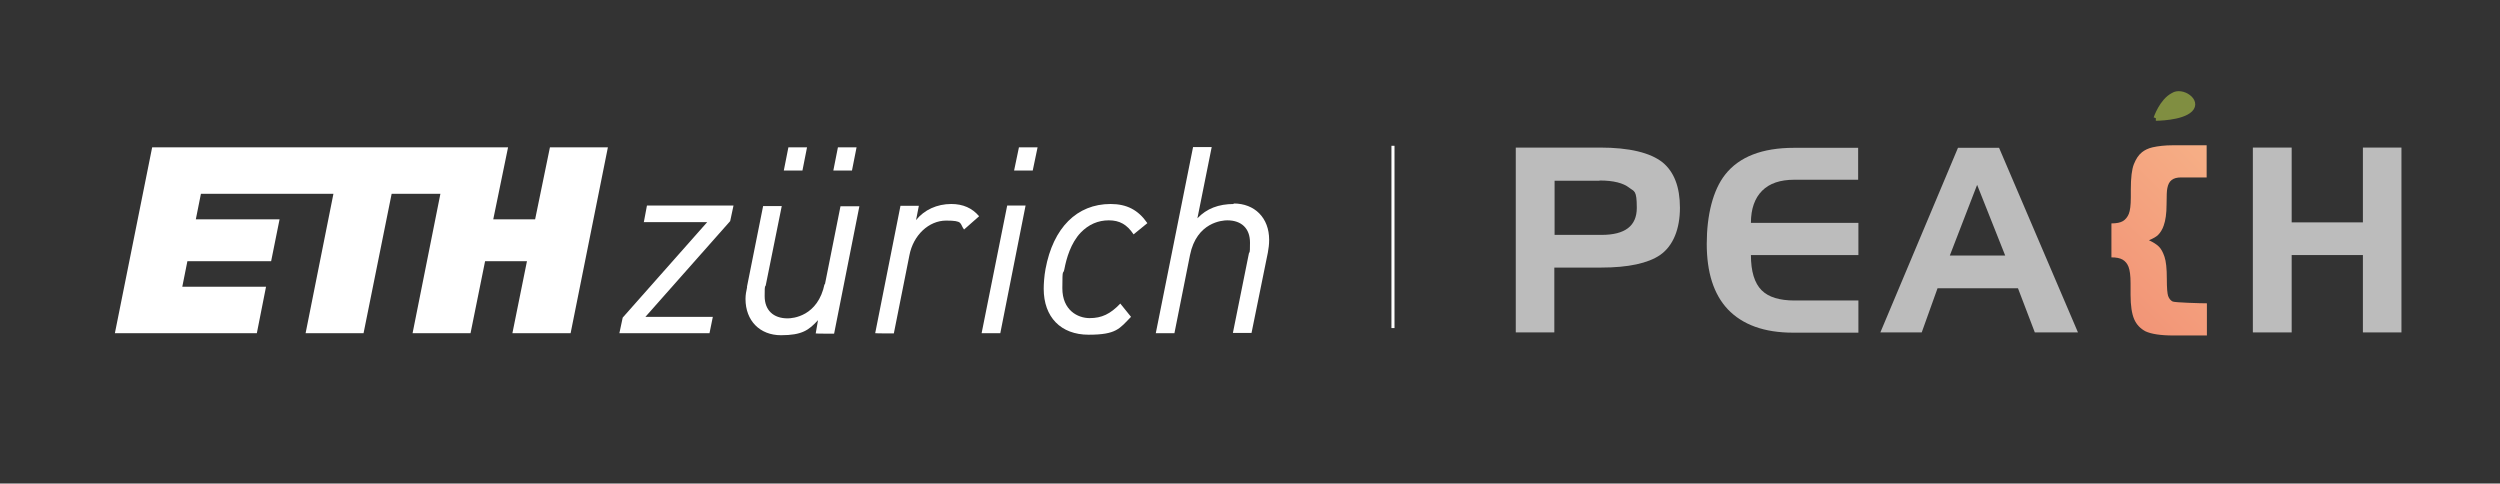 <?xml version="1.0" encoding="UTF-8"?>
<svg xmlns="http://www.w3.org/2000/svg" xmlns:xlink="http://www.w3.org/1999/xlink" version="1.1" viewBox="0 0 979.2 189.4">
  <rect x="0" y="0" width="979.2" height="189.4" fill="#333333" stroke="none"/>
  <defs>
    <style>
      .cls-1 {
        fill: url(#linear-gradient);
      }

      .cls-2 {
        fill: #fff;
      }

      .cls-3 {
        fill: #bcbcbc;
      }

      .cls-4 {
        fill: #808e41;
        stroke: #808e41;
        stroke-miterlimit: 10;
        stroke-width: 2px;
      }
    </style>
    <linearGradient id="linear-gradient" x1="828.5" y1="3298.6" x2="877.3" y2="3249.8" gradientTransform="translate(0 -3180)" gradientUnits="userSpaceOnUse">
      <stop offset="0" stop-color="#f29175"/>
      <stop offset="0" stop-color="#f29577"/>
      <stop offset="1" stop-color="#f6af86"/>
    </linearGradient>
  </defs>
  <!-- Generator: Adobe Illustrator 28.6.0, SVG Export Plug-In . SVG Version: 1.2.0 Build 709)  -->
  <g>
    <g id="Layer_1">
      <g id="Layer_1-2" data-name="Layer_1">
        <g>
          <g>
            <path class="cls-3" d="M608.9,130.2h-15.2V57.8h33c11.5,0,19.7,2,24.5,5.8,4.5,3.7,6.8,9.6,6.8,17.8s-2.6,14.9-7.8,18.5c-4.7,3.2-12.4,4.9-23,4.9h-18.4v25.4h.1ZM626.5,70.8h-17.6v21.2h18.4c9.2,0,13.8-3.5,13.8-10.6s-1-6.3-3-7.9c-2.3-1.8-6.1-2.8-11.5-2.8h-.1Z"/>
            <path class="cls-3" d="M727.8,57.8v12.6h-25c-5.5,0-9.7,1.4-12.6,4.3s-4.4,7.1-4.4,12.6h42.1v12.6h-42.1c0,6.4,1.4,11,4.2,13.8,2.7,2.7,7,4,12.9,4h25v12.6h-25.6c-11.3,0-19.8-3.1-25.6-9.2-5.5-5.9-8.2-14.4-8.2-25.6s2.4-21,7.2-27.1c5.5-7,14.5-10.5,27-10.5h25.2-.1Z"/>
            <path class="cls-3" d="M752.6,130.2h-16.1l30.4-72.3h16.1l30.9,72.3h-16.9l-6.6-17.3h-31.5l-6.2,17.3h-.1ZM763.7,100.1h21.7l-11-27.7s-10.7,27.7-10.7,27.7Z"/>
          </g>
          <g>
            <path class="cls-1" d="M864.3,56.8v12.7h-10c-1.6,0-2.8.3-3.7,1s-1.4,1.7-1.7,3.2c-.2.8-.3,2.9-.3,6.4s-.4,6.2-1.1,8.2c-.5,1.5-1.3,2.8-2.2,3.7-.7.7-1.9,1.4-3.6,2.1,1.7.8,3,1.6,3.9,2.5s1.6,2.2,2.2,4,.9,4.6.9,8.5.2,5.8.5,6.8c.4,1.1,1,1.8,1.8,2.2s10.8.7,13.4.7v12.6h-13.2c-5,0-8.6-.6-10.8-1.6-2.1-1.1-3.6-2.7-4.5-4.8-.9-2.1-1.4-5.3-1.4-9.5s0-1.9,0-2.8v-1.8c0-3-.3-5.1-.8-6.4s-1.3-2.2-2.3-2.8-2.5-.9-4.4-.9v-13.3c2,0,3.5-.3,4.5-.9s1.8-1.6,2.3-2.8.8-3.4.8-6.5v-3.1c0-4.6.4-7.9,1.2-9.9s1.8-3.6,3.2-4.7c1-.8,2.4-1.5,4.1-1.9,2.3-.5,4.9-.8,7.9-.8h13.6-.3Z"/>
            <path class="cls-4" d="M844.5,46.3s2.2-6.7,6.7-9c3.4-2.2,10.1,2.2,6.7,5.6-3.4,3.4-13.5,3.4-13.5,3.4h0Z"/>
          </g>
          <path class="cls-3" d="M882.4,130.2V57.8h15.2v29.3h27.9v-29.3h15.1v72.4h-15.1v-30.3h-27.9v30.3h-15.2Z"/>
        </g>
        <g>
          <g>
            <path class="cls-2" d="M323,111.1c-2.6,12.9-12.6,13.6-14.5,13.6-5.6,0-9-3.2-9-8.7s.2-2.9.5-4.6l6.2-30.7h0c0,0-7.3,0-7.3,0l-6.3,31.5v.4c-.3,1.4-.6,2.8-.6,4.5,0,8.5,5.6,14.2,13.9,14.2s10.9-2,14.5-5.9l-.9,5.2h0c0,.1,7.2.1,7.2.1l9.9-49.9h0c0,0-7.4,0-7.4,0l-6.1,30.6h-.1Z"/>
            <path class="cls-2" d="M372.6,79.9c-5.6,0-10.6,2.3-13.8,6.3l1.1-5.6h0c0,0-7.2,0-7.2,0l-9.9,49.9h0c0,.1,7.3.1,7.3.1l6.1-30.6c1.5-7.9,7.6-13.6,14.4-13.6s5.2,1.1,7,3.5h0l5.9-5.2h0c-2.7-3.2-6.3-4.8-10.9-4.8h0Z"/>
            <polygon class="cls-2" points="252.2 86.9 252.1 87 277 87 243.9 124.4 243.9 124.4 242.6 130.5 277.9 130.5 279.2 124.1 252.8 124.1 286 86.6 286 86.6 287.3 80.5 253.4 80.5 252.2 86.9"/>
            <polygon class="cls-2" points="384.5 130.4 384.5 130.5 391.8 130.5 401.7 80.5 394.5 80.5 384.5 130.4"/>
            <path class="cls-2" d="M483.3,79.9c-6,0-10.7,1.8-14.3,5.6l5.6-27.9h-7.3l-14.6,72.9h7.3l6.1-30.6c2.6-12.9,12.7-13.6,14.6-13.6,5.6,0,8.9,3.2,8.9,8.7s-.2,2.9-.5,4.6l-6.2,30.8h7.3l6.4-31.5c.3-1.7.5-3.1.5-5,0-8.5-5.6-14.2-13.9-14.2h0v.2Z"/>
            <path class="cls-2" d="M435,79.9c-13.2,0-22.5,9.3-25.5,25.5-.5,2.7-.7,5.8-.7,7.7,0,11.1,6.7,18,17.6,18s12.1-2.4,16.6-7h0l-4.2-5.2h0c-3.9,4.1-7.3,5.7-12,5.7s-10.7-3.1-10.7-11.7.3-4.9.8-7.5c.8-4.2,2.5-10.2,6.4-14.3,3.1-3.2,6.8-4.8,11-4.8s7.1,1.6,9.7,5.5h0l5.4-4.4h0c-3.6-5.2-8.1-7.5-14.4-7.5h0Z"/>
            <polygon class="cls-2" points="397.2 66.8 404.5 66.8 406.4 57.7 399.1 57.7 397.2 66.8"/>
            <polygon class="cls-2" points="326.4 66.8 333.7 66.8 335.5 57.7 328.2 57.7 326.4 66.8"/>
            <polygon class="cls-2" points="307 66.8 314.3 66.8 316.1 57.7 308.8 57.7 307 66.8"/>
          </g>
          <polygon class="cls-2" points="209.6 85.9 193.2 85.9 199 57.7 59.6 57.7 45 130.5 100.6 130.5 104.2 112.3 71.4 112.3 73.4 102.3 106.2 102.3 109.5 85.9 76.7 85.9 78.7 75.9 130.6 75.9 119.7 130.5 142.4 130.5 153.4 75.9 172.5 75.9 161.6 130.5 184.3 130.5 190 102.3 206.4 102.3 200.7 130.5 223.5 130.5 238.1 57.7 215.4 57.7 209.6 85.9"/>
        </g>
        <rect class="cls-2" x="545" y="57.1" width="1.2" height="71.4"/>
      </g>
    </g>
  </g>
</svg>